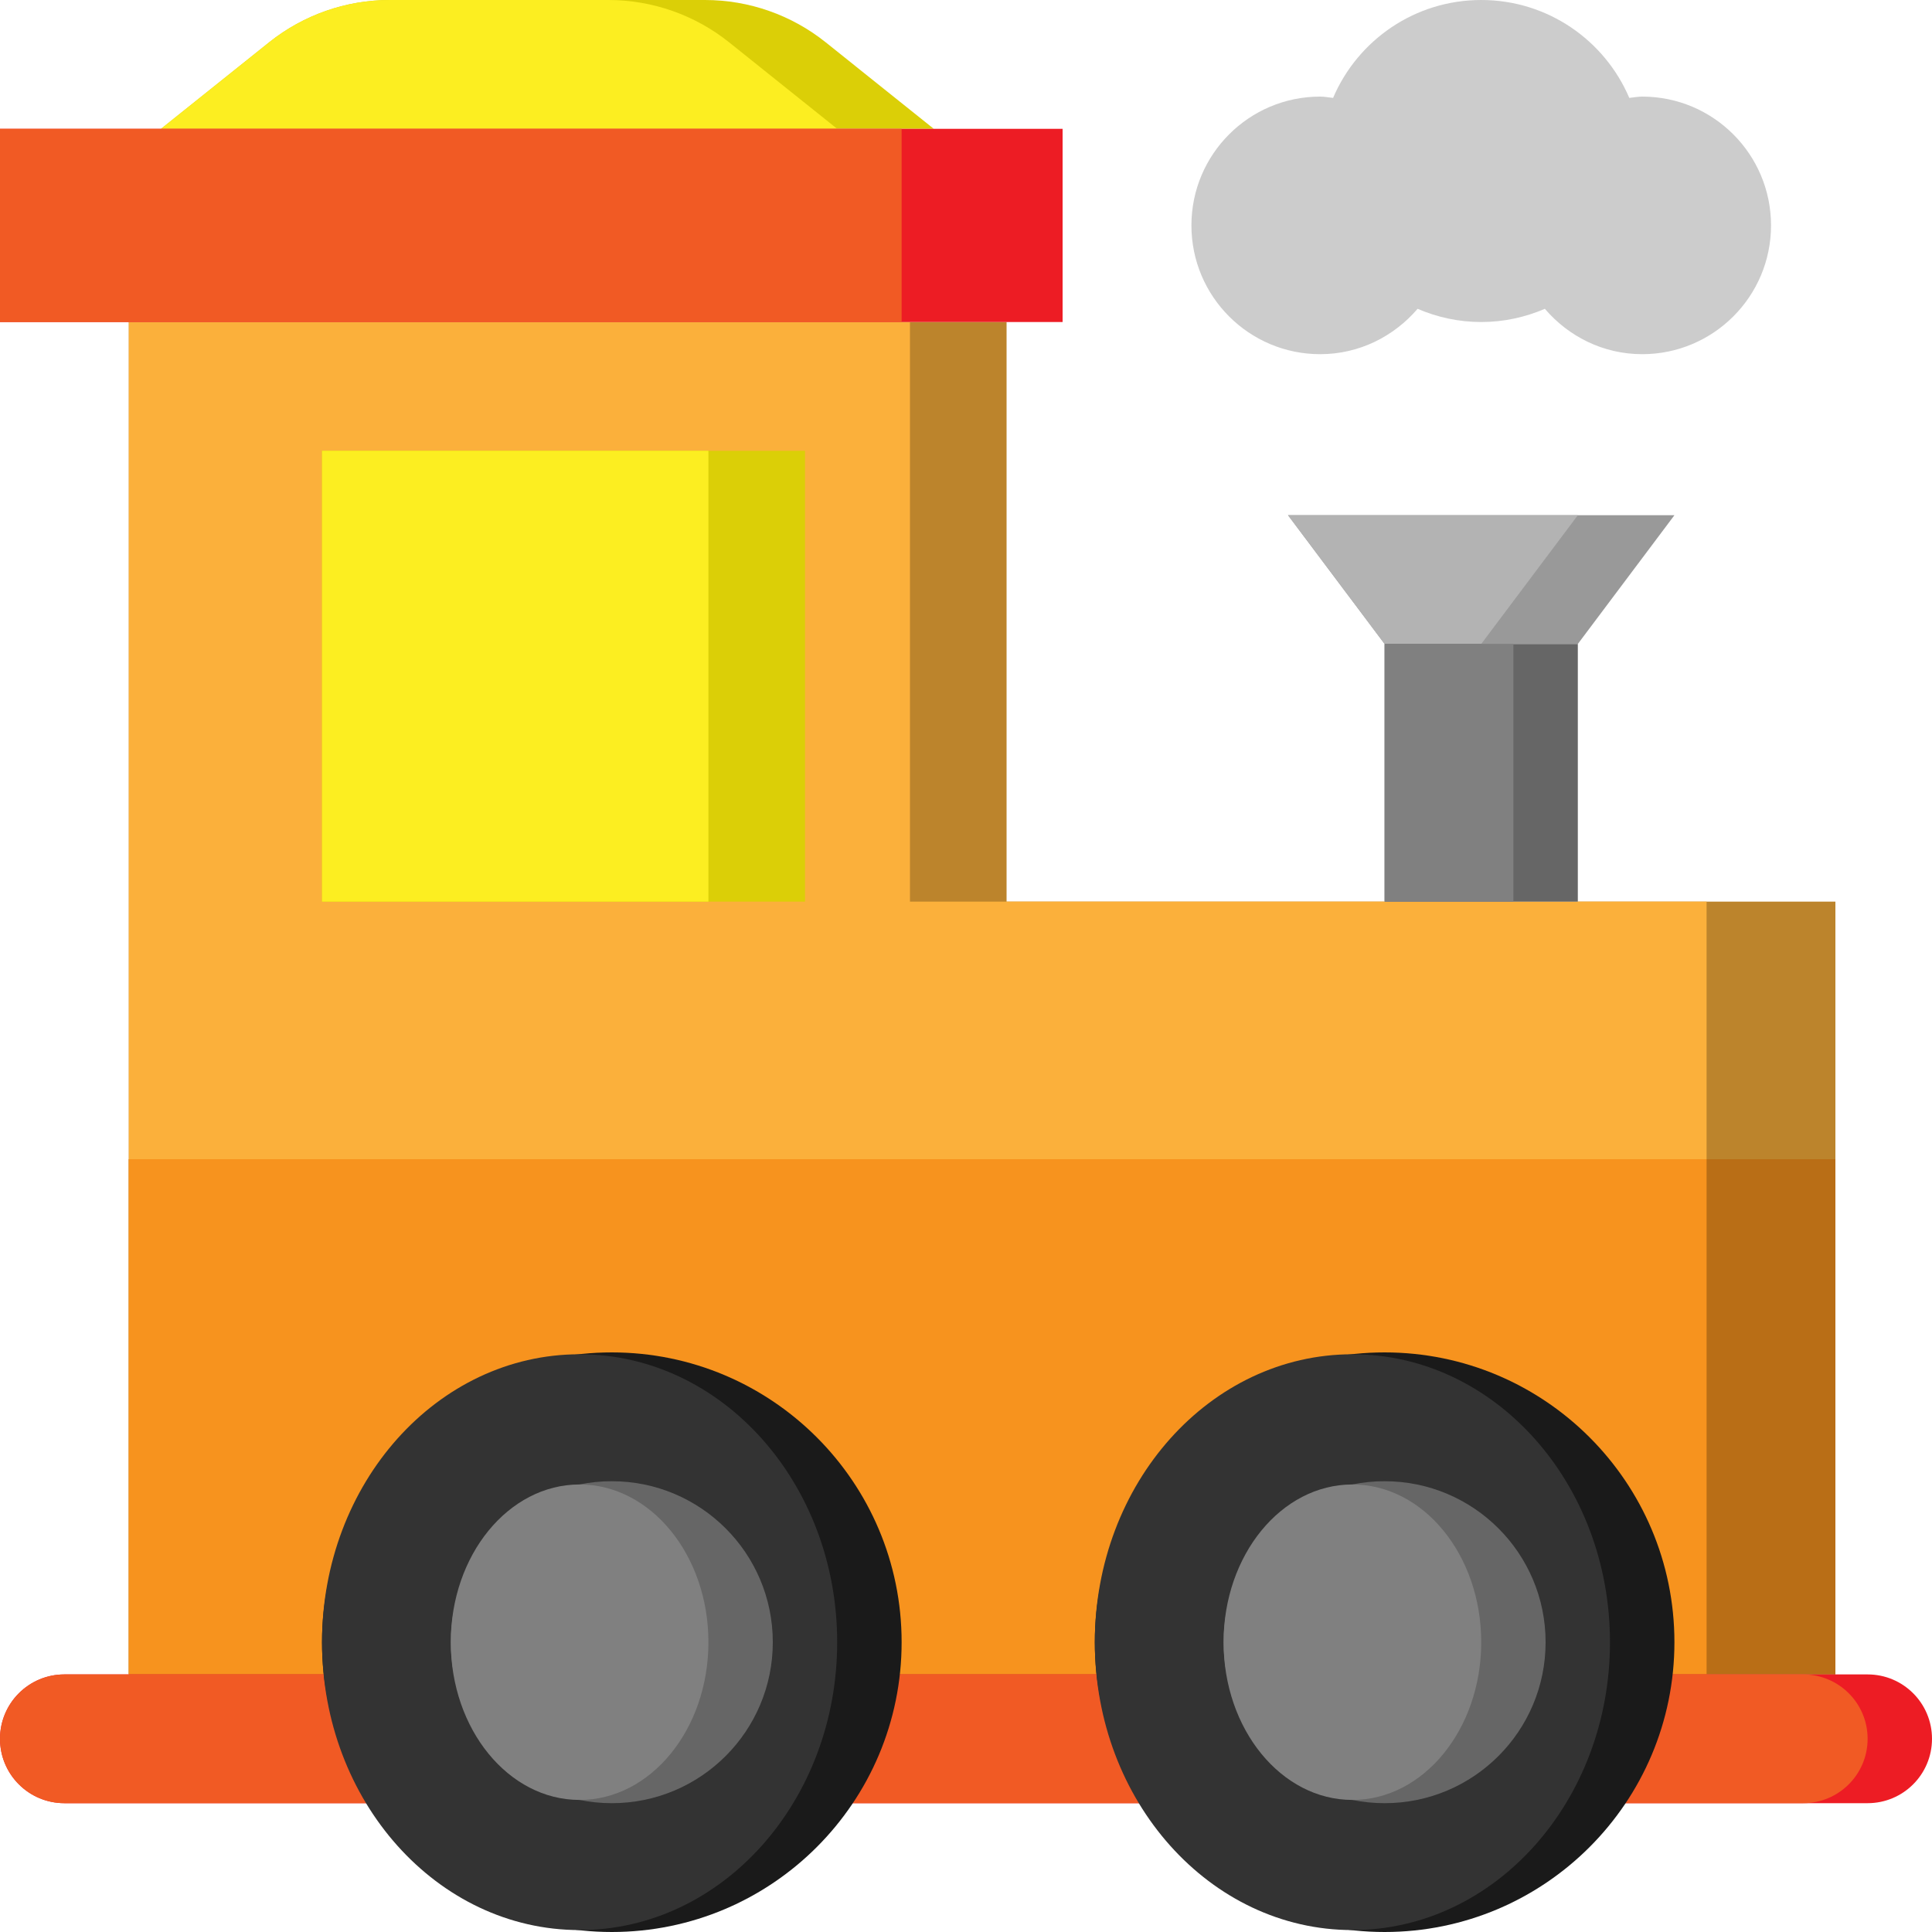 <svg width="31" height="31" viewBox="0 0 31 31" fill="none" xmlns="http://www.w3.org/2000/svg">
<g clip-path="url(#clip0)">
<path d="M27.105 26.867H29.45V14.467H16.151V5.167H2.067V26.867H27.105Z" fill="#BC842C"/>
<path d="M27.383 26.867V14.467H14.601V5.167H2.067V26.867H27.383Z" fill="#FBB03B"/>
<path d="M2.067 18.6H29.45V26.867H2.067V18.6Z" fill="#B96E16"/>
<path d="M2.067 18.6H27.383V26.867H2.067V18.6Z" fill="#F7931E"/>
<path d="M26.35 1.55C26.279 1.55 26.212 1.564 26.143 1.571C25.749 0.647 24.834 0 23.767 0C22.699 0 21.784 0.647 21.39 1.571C21.321 1.564 21.254 1.55 21.183 1.55C20.042 1.55 19.117 2.475 19.117 3.617C19.117 4.758 20.042 5.683 21.183 5.683C21.811 5.683 22.367 5.397 22.746 4.955C23.059 5.09 23.404 5.167 23.767 5.167C24.13 5.167 24.474 5.09 24.788 4.955C25.166 5.397 25.722 5.683 26.35 5.683C27.491 5.683 28.417 4.758 28.417 3.617C28.417 2.475 27.491 1.55 26.35 1.55Z" fill="#CCCCCC"/>
<path d="M25.317 10.333H22.217L20.667 8.267H26.867L25.317 10.333Z" fill="#999999"/>
<path d="M20.667 8.267L22.217 10.333H23.767L25.317 8.267H20.667Z" fill="#B3B3B3"/>
<path d="M22.217 10.333H25.317V14.467H22.217V10.333Z" fill="#666666"/>
<path d="M22.217 10.333H24.283V14.467H22.217V10.333Z" fill="#808080"/>
<path d="M5.167 7.233H12.917V14.467H5.167V7.233Z" fill="#DBCF07"/>
<path d="M5.167 7.233H11.367V14.467H5.167V7.233Z" fill="#FCEE21"/>
<path d="M5.683 28.933H1.033C0.462 28.933 0 28.471 0 27.9C0 27.329 0.462 26.867 1.033 26.867H29.967C30.538 26.867 31 27.329 31 27.9C31 28.471 30.538 28.933 29.967 28.933H5.683Z" fill="#ED1C24"/>
<path d="M29.967 27.9C29.967 27.329 29.504 26.867 28.933 26.867H1.033C0.462 26.867 0 27.329 0 27.9C0 28.471 0.462 28.933 1.033 28.933H28.933C29.504 28.933 29.967 28.471 29.967 27.9Z" fill="#F15A24"/>
<path d="M14.467 26.35C14.467 28.918 12.385 31 9.817 31C7.248 31 5.167 28.918 5.167 26.35C5.167 23.782 7.248 21.7 9.817 21.7C12.385 21.7 14.467 23.782 14.467 26.35Z" fill="#1A1A1A"/>
<path d="M13.433 26.35C13.433 23.799 11.583 21.73 9.3 21.73C7.017 21.73 5.167 23.799 5.167 26.35C5.167 28.901 7.017 30.969 9.3 30.969C11.583 30.969 13.433 28.901 13.433 26.35Z" fill="#333333"/>
<path d="M12.4 26.35C12.4 27.777 11.243 28.933 9.817 28.933C8.39 28.933 7.233 27.777 7.233 26.35C7.233 24.923 8.39 23.767 9.817 23.767C11.243 23.767 12.4 24.923 12.4 26.35Z" fill="#666666"/>
<path d="M11.367 26.35C11.367 24.952 10.441 23.819 9.3 23.819C8.159 23.819 7.233 24.952 7.233 26.35C7.233 27.748 8.159 28.881 9.3 28.881C10.441 28.881 11.367 27.748 11.367 26.35Z" fill="#808080"/>
<path d="M26.867 26.35C26.867 28.918 24.785 31 22.217 31C19.648 31 17.567 28.918 17.567 26.35C17.567 23.782 19.648 21.7 22.217 21.7C24.785 21.7 26.867 23.782 26.867 26.35Z" fill="#1A1A1A"/>
<path d="M25.833 26.35C25.833 23.799 23.983 21.73 21.7 21.73C19.417 21.73 17.567 23.799 17.567 26.35C17.567 28.901 19.417 30.969 21.7 30.969C23.983 30.969 25.833 28.901 25.833 26.35Z" fill="#333333"/>
<path d="M8.783 0H6.254C5.551 0 4.867 0.24 4.318 0.679L2.583 2.067H14.983L13.249 0.679C12.7 0.24 12.017 0 11.312 0H8.783Z" fill="#DBCF07"/>
<path d="M9.762 0H6.254C5.551 0 4.868 0.24 4.318 0.679L2.583 2.067H13.433L11.699 0.679C11.15 0.24 10.467 0 9.762 0Z" fill="#FCEE21"/>
<path d="M2.067 5.167H0V2.067H17.05V5.167H2.067Z" fill="#ED1C24"/>
<path d="M0 2.067V5.167H14.467V2.067H0Z" fill="#F15A24"/>
<path d="M24.8 26.35C24.8 27.777 23.643 28.933 22.217 28.933C20.79 28.933 19.633 27.777 19.633 26.35C19.633 24.923 20.79 23.767 22.217 23.767C23.643 23.767 24.8 24.923 24.8 26.35Z" fill="#666666"/>
<path d="M23.767 26.35C23.767 24.952 22.841 23.819 21.7 23.819C20.559 23.819 19.633 24.952 19.633 26.35C19.633 27.748 20.559 28.881 21.7 28.881C22.841 28.881 23.767 27.748 23.767 26.35Z" fill="#808080"/>
</g>
<defs>
<clipPath id="clip0">
<rect width="31" height="31" fill="white"/>
</clipPath>
</defs>
</svg>
